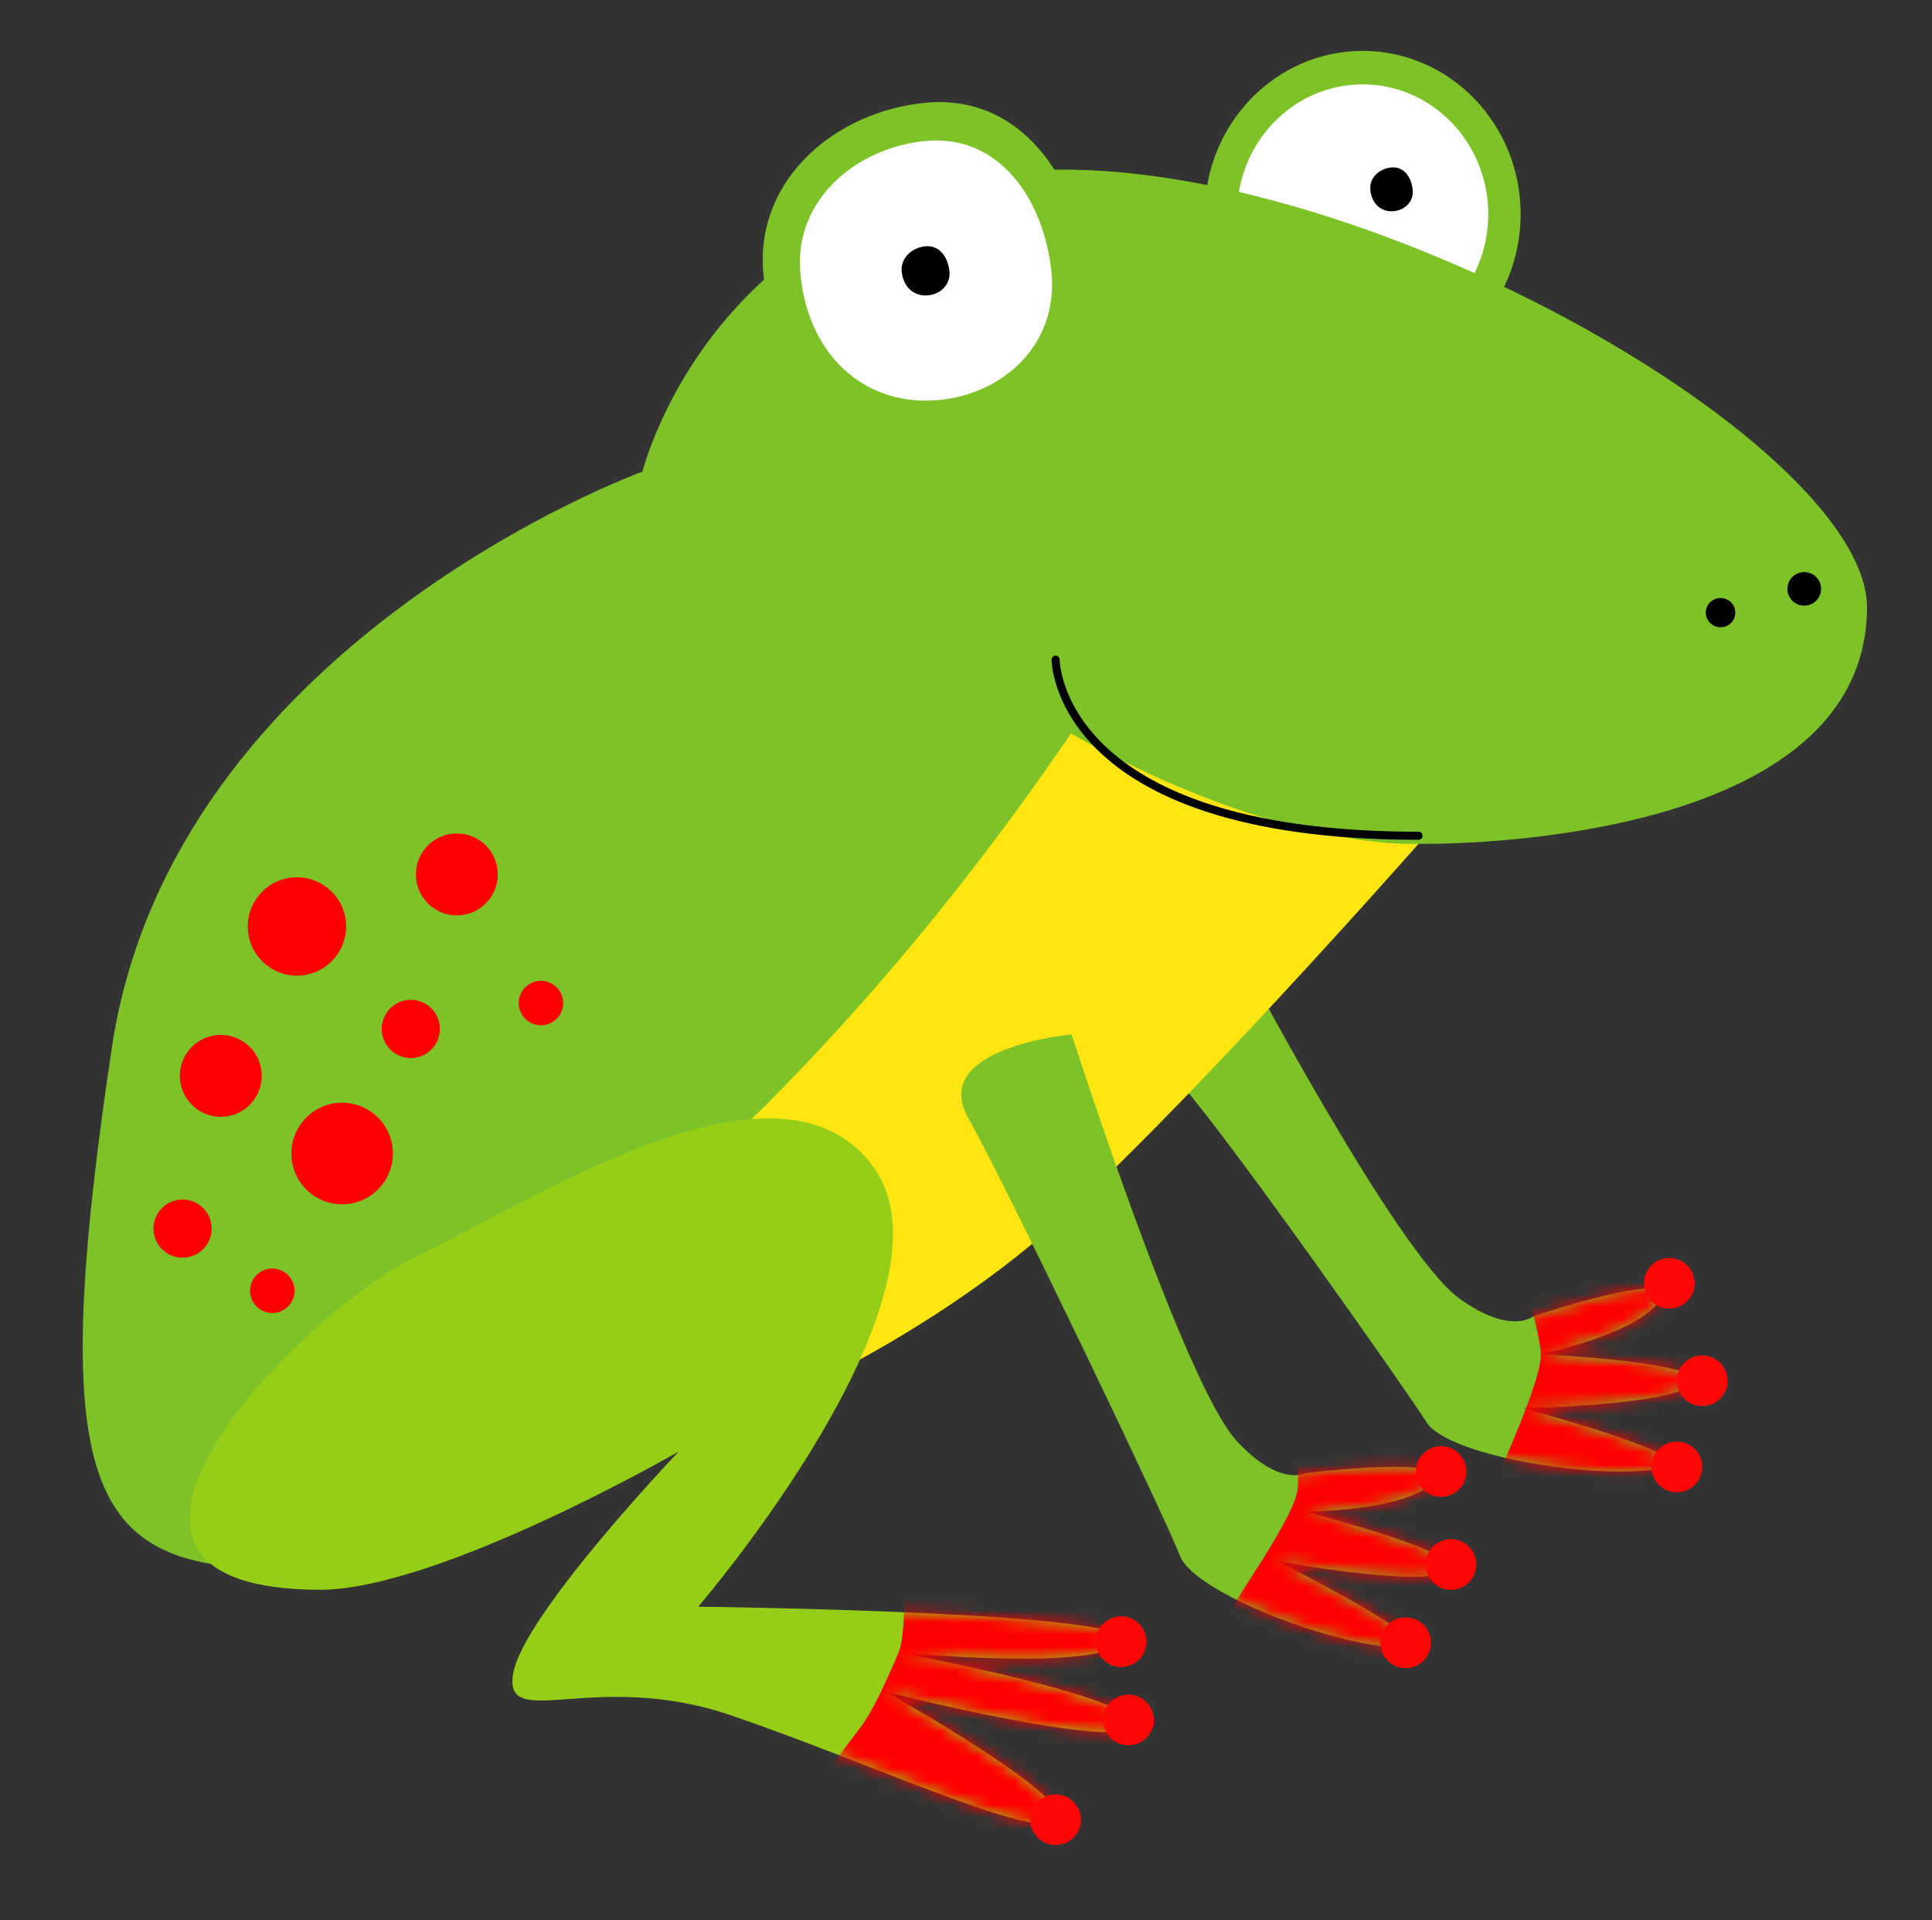 <svg width="159" height="158" viewBox="0 0 159 158" fill="none" xmlns="http://www.w3.org/2000/svg">
<rect x="0" y="0" width="159" height="158" fill="#333333" stroke="none"/>
<path d="M125.145 17.621C125.145 25.04 119.312 31.058 112.148 31.058C104.974 31.058 99.146 25.04 99.146 17.621C99.146 10.196 104.974 4.188 112.148 4.188C119.312 4.188 125.145 10.196 125.145 17.621Z" fill="#7DC327"/>
<path d="M89.561 22.284C90.464 30.677 83.564 36.122 76.189 36.122C68.806 36.122 63.424 30.524 62.807 22.286C62.236 14.665 68.83 9.142 76.189 8.454C84.034 7.723 88.722 14.693 89.561 22.284Z" fill="#7DC327"/>
<path d="M101.813 78.176C101.813 78.176 114.915 103.134 120.123 106.86C124.338 109.884 126.169 108.314 126.169 108.314C126.169 108.314 138.33 104.231 136.586 106.987C134.839 109.754 126.809 111.428 126.809 111.428C126.809 111.428 141.239 112.118 139.284 113.903C137.343 115.672 125.36 115.87 125.36 115.87C125.36 115.87 140.577 119.953 137.022 120.761C132.056 121.889 119.219 119.89 117.406 117.033C115.59 114.169 101.395 94.044 97.511 89.58C93.651 85.12 101.813 78.176 101.813 78.176Z" fill="#7DC327"/>
<mask id="mask0" mask-type="alpha" maskUnits="userSpaceOnUse" x="96" y="78" width="44" height="44">
<path d="M101.813 78.176C101.813 78.176 114.915 103.134 120.123 106.86C124.338 109.884 126.169 108.314 126.169 108.314C126.169 108.314 138.33 104.231 136.586 106.987C134.839 109.754 126.809 111.428 126.809 111.428C126.809 111.428 141.239 112.118 139.284 113.903C137.343 115.672 125.36 115.87 125.36 115.87C125.36 115.87 140.577 119.953 137.022 120.761C132.056 121.889 119.219 119.89 117.406 117.033C115.59 114.169 101.395 94.044 97.511 89.58C93.651 85.12 101.813 78.176 101.813 78.176Z" fill="#7DC327"/>
</mask>
<g mask="url(#mask0)">
<path d="M125.192 104.794C125.192 104.794 126.775 109.718 126.809 111.428C126.839 112.847 125.453 116.271 124.914 117.585C124.437 118.739 123.277 121.497 123.277 121.497C123.277 121.497 125.545 126.017 126.639 126.286C127.732 126.56 133.474 129.172 137.573 127.457C141.675 125.739 148.234 123.282 149.328 118.085C150.423 112.888 146.867 103.591 146.867 103.591L134.292 102.478L125.192 104.794Z" fill="#FF0000"/>
</g>
<path d="M122.479 17.621C122.479 23.519 117.841 28.304 112.149 28.304C106.441 28.304 101.809 23.519 101.809 17.621C101.809 11.719 106.439 6.94 112.149 6.94C117.839 6.94 122.479 11.719 122.479 17.621Z" fill="white"/>
<path d="M81.908 14.341C108.109 10.52 153.78 36.096 153.653 50.07C153.463 70.167 116.743 69.432 116.743 69.432C116.743 69.432 103.292 79.395 97.513 89.58C79.631 110.382 34.283 131.372 17.632 128.73C6.708 126.998 4.354 118.503 9.21 86.177C14.225 52.826 52.875 38.805 52.875 38.805C52.875 38.805 58.053 17.822 81.908 14.341Z" fill="#7DC327"/>
<path d="M86.525 22.279C87.219 28.759 81.889 32.965 76.194 32.965C70.49 32.965 66.333 28.643 65.854 22.279C65.417 16.394 70.508 12.128 76.194 11.598C82.255 11.028 85.871 16.416 86.525 22.279Z" fill="white"/>
<path d="M78.135 22.294C78.273 23.519 77.255 24.313 76.164 24.313C75.086 24.313 74.301 23.502 74.204 22.294C74.133 21.179 75.09 20.362 76.164 20.265C77.331 20.159 78.018 21.186 78.135 22.294Z" fill="black"/>
<path d="M116.258 15.581C116.386 16.674 115.489 17.386 114.512 17.386C113.559 17.386 112.849 16.653 112.772 15.581C112.698 14.587 113.565 13.86 114.512 13.776C115.538 13.681 116.157 14.587 116.258 15.581Z" fill="black"/>
<path d="M116.743 69.431C116.743 69.431 105.619 70.189 88.135 60.365C54.022 110.345 20.599 119.338 17.63 128.732C17.276 129.845 60.769 123.168 85.992 101.467C96.439 92.474 116.743 69.431 116.743 69.431Z" fill="#FFE610"/>
<path d="M142.81 50.413C142.81 51.071 142.275 51.612 141.6 51.612C140.927 51.612 140.386 51.071 140.386 50.413C140.386 49.738 140.927 49.206 141.6 49.206C142.273 49.208 142.81 49.74 142.81 50.413Z" fill="black"/>
<path d="M149.871 48.451C149.871 49.214 149.252 49.837 148.489 49.837C147.717 49.837 147.098 49.216 147.098 48.451C147.098 47.687 147.715 47.073 148.489 47.073C149.252 47.075 149.871 47.69 149.871 48.451Z" fill="black"/>
<path d="M88.194 85.116C88.194 85.116 97.427 113.888 101.789 118.577C105.317 122.385 107.419 121.214 107.419 121.214C107.419 121.214 120.157 119.64 117.895 121.993C115.626 124.356 107.419 124.384 107.419 124.384C107.419 124.384 121.427 127.938 119.163 129.299C116.905 130.651 105.112 128.451 105.112 128.451C105.112 128.451 119.216 135.495 115.561 135.566C110.49 135.689 98.307 131.16 97.101 128.005C95.887 124.828 82.68 97.305 79.773 92.153C76.207 86.177 88.194 85.116 88.194 85.116Z" fill="#7DC327"/>
<mask id="mask1" mask-type="alpha" maskUnits="userSpaceOnUse" x="79" y="85" width="41" height="51">
<path d="M88.194 85.116C88.194 85.116 97.427 113.888 101.789 118.577C105.317 122.385 107.419 121.214 107.419 121.214C107.419 121.214 120.157 119.64 117.895 121.993C115.626 124.356 107.419 124.384 107.419 124.384C107.419 124.384 121.427 127.938 119.163 129.299C116.905 130.651 105.112 128.451 105.112 128.451C105.112 128.451 119.216 135.495 115.561 135.566C110.49 135.689 98.307 131.16 97.101 128.005C95.887 124.828 82.68 97.305 79.773 92.153C76.207 86.177 88.194 85.116 88.194 85.116Z" fill="#7DC327"/>
</mask>
<g mask="url(#mask1)">
<path d="M106.311 115.855C106.311 115.855 107.032 120.981 106.771 122.67C106.555 124.072 104.606 127.214 103.851 128.411C103.18 129.467 101.568 131.982 101.568 131.982C101.568 131.982 103.032 136.825 104.058 137.28C105.091 137.74 110.303 141.294 114.635 140.3C118.967 139.31 125.852 138.011 127.816 133.075C129.781 128.143 127.868 118.376 127.868 118.376L115.666 115.133L106.311 115.855Z" fill="#FF0000"/>
</g>
<path d="M135.294 105.594C135.294 106.744 136.23 107.68 137.379 107.68C138.533 107.68 139.467 106.744 139.467 105.594C139.467 104.441 138.533 103.505 137.379 103.505C136.23 103.505 135.294 104.441 135.294 105.594Z" fill="#FD0706"/>
<path d="M138.001 113.615C138.001 114.768 138.935 115.7 140.086 115.7C141.238 115.7 142.176 114.768 142.176 113.615C142.176 112.465 141.238 111.529 140.086 111.529C138.935 111.529 138.001 112.463 138.001 113.615Z" fill="#FD0706"/>
<path d="M135.918 120.707C135.918 121.857 136.849 122.793 138.001 122.793C139.152 122.793 140.088 121.857 140.088 120.707C140.088 119.554 139.152 118.622 138.001 118.622C136.849 118.622 135.918 119.554 135.918 120.707Z" fill="#FD0706"/>
<path d="M116.515 121.085C116.515 122.234 117.447 123.166 118.598 123.166C119.75 123.166 120.686 122.234 120.686 121.085C120.686 119.931 119.75 118.995 118.598 118.995C117.447 118.995 116.515 119.931 116.515 121.085Z" fill="#FD0706"/>
<path d="M117.328 128.734C117.328 129.883 118.259 130.815 119.411 130.815C120.562 130.815 121.498 129.883 121.498 128.734C121.498 127.58 120.562 126.644 119.411 126.644C118.259 126.644 117.328 127.58 117.328 128.734Z" fill="#FD0706"/>
<path d="M113.597 135.171C113.597 136.321 114.531 137.257 115.68 137.257C116.832 137.257 117.768 136.321 117.768 135.171C117.768 134.017 116.832 133.082 115.68 133.082C114.529 133.082 113.597 134.017 113.597 135.171Z" fill="#FD0706"/>
<path d="M116.743 68.769C86.874 68.769 86.874 54.278 86.874 54.278" stroke="black" stroke-width="0.665" stroke-linecap="round"/>
<path d="M34.048 103.505C43.601 98.968 63.959 85.427 71.81 95.914C79.648 106.401 57.462 132.204 57.462 132.204C57.462 132.204 94.52 132.616 92.416 135.094C90.329 137.574 73.953 135.961 73.953 135.961C73.953 135.961 93.891 139.691 93.35 141.949C92.81 144.216 72.927 139.223 72.927 139.223C72.927 139.223 88.707 148.039 87.04 149.79C85.388 151.544 71.334 144.934 60.123 141.13C48.921 137.321 41.453 142.553 42.227 137.727C43.019 132.905 55.851 119.439 55.851 119.439C55.851 119.439 36.039 130.858 26.256 130.811C2.137 130.709 25.266 107.68 34.048 103.505Z" fill="#96CE17"/>
<mask id="mask2" mask-type="alpha" maskUnits="userSpaceOnUse" x="15" y="92" width="79" height="59">
<path d="M34.048 103.505C43.601 98.968 63.959 85.427 71.81 95.914C79.648 106.401 57.462 132.204 57.462 132.204C57.462 132.204 94.52 132.616 92.416 135.094C90.329 137.574 73.953 135.961 73.953 135.961C73.953 135.961 93.891 139.691 93.35 141.949C92.81 144.216 72.927 139.223 72.927 139.223C72.927 139.223 88.707 148.039 87.04 149.79C85.388 151.544 71.334 144.934 60.123 141.13C48.921 137.321 41.453 142.553 42.227 137.727C43.019 132.905 55.851 119.439 55.851 119.439C55.851 119.439 36.039 130.858 26.256 130.811C2.137 130.709 25.266 107.68 34.048 103.505Z" fill="#96CE17"/>
</mask>
<g mask="url(#mask2)">
<path d="M74.352 129.758C74.352 129.758 74.609 134.386 73.951 135.963C72.789 138.734 71.715 140.938 70.864 142.066C70.113 143.068 68.3 145.443 68.3 145.443C68.3 145.443 69.356 150.388 70.346 150.927C71.34 151.466 76.235 155.438 80.636 154.806C85.037 154.175 92.006 153.446 94.37 148.69C96.733 143.935 95.633 134.045 95.633 134.045L83.737 129.808L74.352 129.758Z" fill="#FF0000"/>
</g>
<path d="M90.193 134.91C90.096 136.06 90.954 137.063 92.097 137.16C93.249 137.257 94.253 136.4 94.348 135.255C94.443 134.106 93.591 133.099 92.442 133.002C91.295 132.909 90.286 133.759 90.193 134.91Z" fill="#FD0706"/>
<path d="M90.797 141.35C90.704 142.499 91.561 143.506 92.708 143.599C93.85 143.696 94.86 142.84 94.957 141.695C95.052 140.545 94.198 139.538 93.048 139.441C91.903 139.349 90.896 140.2 90.797 141.35Z" fill="#FD0706"/>
<path d="M84.798 149.564C84.705 150.709 85.557 151.716 86.704 151.809C87.855 151.906 88.858 151.05 88.955 149.905C89.048 148.755 88.196 147.748 87.047 147.655C85.902 147.558 84.892 148.412 84.798 149.564Z" fill="#FD0706"/>
<path d="M32.162 93.708C31.491 91.497 29.158 90.247 26.948 90.911C24.742 91.582 23.487 93.915 24.155 96.121C24.822 98.331 27.155 99.582 29.365 98.914C31.575 98.249 32.826 95.916 32.162 93.708Z" fill="#FF0000"/>
<path d="M17.32 100.402C16.937 99.133 15.598 98.418 14.33 98.801C13.066 99.185 12.35 100.52 12.734 101.788C13.118 103.052 14.448 103.768 15.716 103.384C16.982 103.004 17.7 101.67 17.32 100.402Z" fill="#FF0000"/>
<path d="M46.273 82.006C45.978 81.038 44.956 80.488 43.989 80.781C43.021 81.077 42.469 82.095 42.769 83.067C43.056 84.031 44.078 84.579 45.048 84.288C46.017 83.995 46.56 82.977 46.273 82.006Z" fill="#FF0000"/>
<path d="M24.16 105.679C23.869 104.71 22.847 104.163 21.877 104.458C20.908 104.749 20.361 105.771 20.656 106.742C20.952 107.706 21.969 108.253 22.935 107.962C23.906 107.667 24.453 106.647 24.16 105.679Z" fill="#FF0000"/>
<path d="M14.939 89.496C15.483 91.282 17.361 92.293 19.146 91.75C20.927 91.215 21.934 89.328 21.4 87.546C20.86 85.769 18.974 84.754 17.197 85.297C15.412 85.832 14.405 87.715 14.939 89.496Z" fill="#FF0000"/>
<path d="M34.24 72.261C34.413 74.115 36.056 75.483 37.908 75.306C39.761 75.135 41.126 73.488 40.953 71.633C40.785 69.783 39.137 68.42 37.285 68.593C35.433 68.763 34.068 70.408 34.24 72.261Z" fill="#FF0000"/>
<path d="M20.409 76.602C20.616 78.83 22.587 80.471 24.815 80.262C27.042 80.052 28.677 78.082 28.47 75.849C28.263 73.632 26.287 71.991 24.06 72.201C21.837 72.408 20.2 74.383 20.409 76.602Z" fill="#FF0000"/>
<path d="M36.103 83.973C35.72 82.705 34.38 81.989 33.117 82.369C31.849 82.753 31.133 84.092 31.517 85.36C31.896 86.624 33.236 87.34 34.503 86.956C35.765 86.57 36.481 85.237 36.103 83.973Z" fill="#FF0000"/>
</svg>

